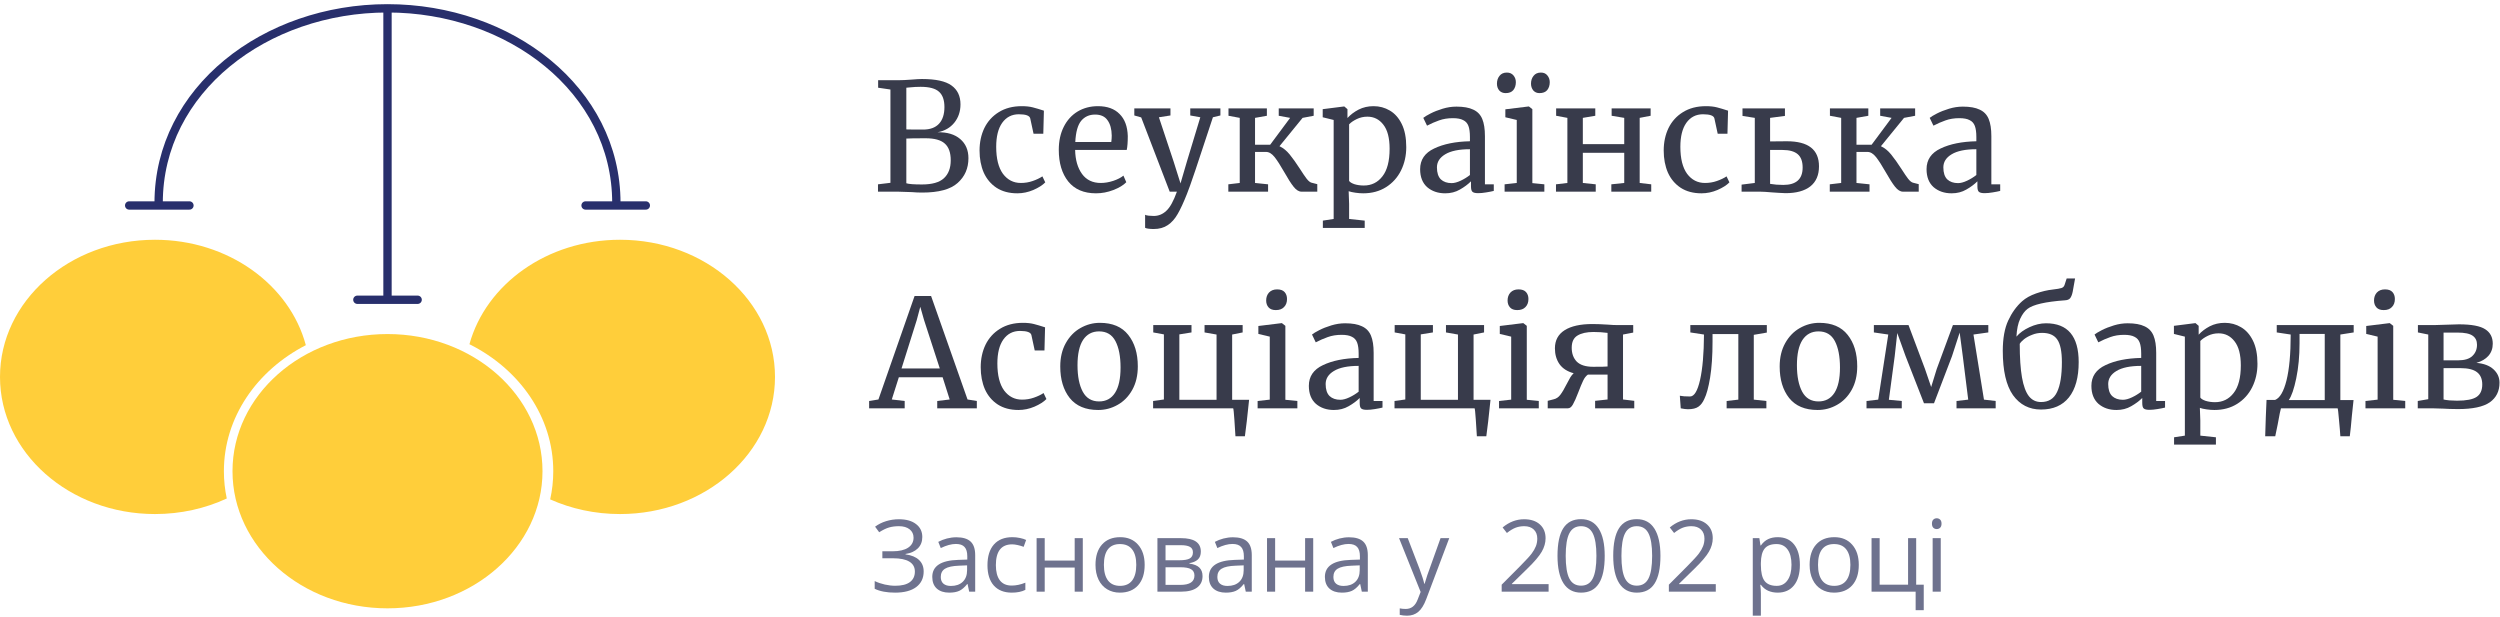 <svg width="300" height="74" viewBox="0 0 300 74" fill="none" xmlns="http://www.w3.org/2000/svg">
<path d="M65.1 56.543C65.1 65.632 56.773 73 46.5 73C36.227 73 27.9 65.632 27.9 56.543C27.9 47.454 36.227 40.086 46.5 40.086C56.773 40.086 65.1 47.454 65.1 56.543Z" fill="#FFCE3A"/>
<path d="M27.213 59.819C24.638 61.011 21.708 61.686 18.6 61.686C8.328 61.686 0 54.318 0 45.229C0 36.14 8.328 28.771 18.6 28.771C27.391 28.771 34.758 34.168 36.7 41.421C30.819 44.451 26.867 50.088 26.867 56.543C26.867 57.663 26.986 58.758 27.213 59.819Z" fill="#FFCE3A"/>
<path d="M66.022 59.926C68.54 61.052 71.386 61.686 74.4 61.686C84.672 61.686 93 54.318 93 45.229C93 36.14 84.672 28.771 74.4 28.771C65.655 28.771 58.32 34.111 56.332 41.306C62.337 44.306 66.392 50.006 66.392 56.543C66.392 57.7 66.265 58.831 66.022 59.926Z" fill="#FFCE3A"/>
<path d="M42.883 35.971H50.117M19.037 24.355C19.037 10.771 31.844 1 46.5 1M46.5 1C61.156 1 73.963 10.771 73.963 24.355M46.5 1L46.5 35.971M15.5 24.657H22.733M70.267 24.657H77.5" stroke="#282F6C" stroke-linecap="round" stroke-linejoin="round"/>
<path d="M106.852 10.742L105.376 10.526V9.626H107.806C108.214 9.626 108.73 9.602 109.354 9.554C109.93 9.506 110.356 9.482 110.632 9.482C112.288 9.482 113.47 9.74 114.178 10.256C114.898 10.772 115.258 11.528 115.258 12.524C115.258 13.376 115.012 14.108 114.52 14.72C114.028 15.332 113.356 15.716 112.504 15.872C113.656 15.848 114.562 16.118 115.222 16.682C115.882 17.246 116.212 18.014 116.212 18.986C116.212 20.198 115.78 21.188 114.916 21.956C114.064 22.724 112.648 23.108 110.668 23.108C110.236 23.108 109.822 23.09 109.426 23.054C108.49 23.018 107.932 23 107.752 23H105.358V22.118L106.852 21.938V10.742ZM108.76 15.53C108.928 15.542 109.27 15.548 109.786 15.548H110.776C111.616 15.548 112.252 15.314 112.684 14.846C113.116 14.378 113.332 13.712 113.332 12.848C113.332 12.008 113.116 11.396 112.684 11.012C112.252 10.616 111.514 10.418 110.47 10.418C110.038 10.418 109.594 10.442 109.138 10.49L108.76 10.526V15.53ZM108.76 21.992C109.036 22.088 109.66 22.136 110.632 22.136C111.844 22.136 112.72 21.89 113.26 21.398C113.812 20.894 114.088 20.174 114.088 19.238C114.088 18.314 113.848 17.642 113.368 17.222C112.9 16.802 112.138 16.592 111.082 16.592C109.858 16.592 109.084 16.604 108.76 16.628V21.992Z" fill="#383B4B"/>
<path d="M117.546 18.068C117.546 17.072 117.738 16.172 118.122 15.368C118.518 14.564 119.094 13.928 119.85 13.46C120.618 12.98 121.536 12.74 122.604 12.74C123.12 12.74 123.564 12.788 123.936 12.884C124.308 12.98 124.752 13.112 125.268 13.28L125.196 16.052H124.026L123.63 14.216C123.558 13.88 123.102 13.712 122.262 13.712C121.422 13.712 120.756 14.054 120.264 14.738C119.784 15.41 119.544 16.37 119.544 17.618C119.544 19.034 119.814 20.114 120.354 20.858C120.906 21.59 121.62 21.956 122.496 21.956C123 21.956 123.474 21.878 123.918 21.722C124.374 21.566 124.764 21.38 125.088 21.164L125.43 21.884C125.106 22.22 124.626 22.526 123.99 22.802C123.366 23.066 122.73 23.198 122.082 23.198C121.098 23.198 120.264 22.976 119.58 22.532C118.908 22.088 118.398 21.482 118.05 20.714C117.714 19.934 117.546 19.052 117.546 18.068Z" fill="#383B4B"/>
<path d="M131.518 23.198C130.066 23.198 128.956 22.724 128.188 21.776C127.432 20.828 127.054 19.562 127.054 17.978C127.054 16.934 127.252 16.016 127.648 15.224C128.044 14.432 128.596 13.82 129.304 13.388C130.024 12.956 130.84 12.74 131.752 12.74C132.868 12.74 133.732 13.052 134.344 13.676C134.968 14.288 135.298 15.17 135.334 16.322C135.334 17.054 135.292 17.612 135.208 17.996H129.016C129.04 19.184 129.316 20.144 129.844 20.876C130.372 21.596 131.122 21.956 132.094 21.956C132.574 21.956 133.072 21.872 133.588 21.704C134.116 21.524 134.524 21.314 134.812 21.074L135.154 21.866C134.806 22.226 134.29 22.538 133.606 22.802C132.922 23.066 132.226 23.198 131.518 23.198ZM133.354 17.042C133.39 16.79 133.408 16.532 133.408 16.268C133.396 15.488 133.228 14.876 132.904 14.432C132.592 13.976 132.094 13.748 131.41 13.748C130.714 13.748 130.156 14 129.736 14.504C129.328 15.008 129.094 15.854 129.034 17.042H133.354Z" fill="#383B4B"/>
<path d="M138.439 27.482C138.235 27.482 138.031 27.47 137.827 27.446C137.635 27.422 137.497 27.386 137.413 27.338V25.772C137.485 25.82 137.623 25.856 137.827 25.88C138.043 25.904 138.247 25.916 138.439 25.916C139.015 25.916 139.519 25.712 139.951 25.304C140.395 24.908 140.821 24.14 141.229 23H140.365L136.945 14.09L136.117 13.856V13.01H140.455V13.856L139.069 14.072L140.833 19.382L141.661 22.01L142.435 19.364L144.037 14.072L142.831 13.856V13.01H146.449V13.856L145.549 14.072C143.785 19.472 142.747 22.538 142.435 23.27C142.027 24.302 141.655 25.106 141.319 25.682C140.983 26.27 140.587 26.714 140.131 27.014C139.675 27.326 139.111 27.482 138.439 27.482Z" fill="#383B4B"/>
<path d="M153.538 17.546C153.982 17.75 154.39 18.08 154.762 18.536C155.134 18.992 155.56 19.592 156.04 20.336C156.352 20.828 156.61 21.206 156.814 21.47C157.018 21.722 157.204 21.872 157.372 21.92L158.074 22.1V23H156.184C155.86 23 155.542 22.802 155.23 22.406C154.918 22.01 154.546 21.428 154.114 20.66C153.658 19.856 153.268 19.25 152.944 18.842C152.62 18.434 152.278 18.23 151.918 18.23H150.604V21.956L152.17 22.118V23H147.4V22.118L148.768 21.956V14.144L147.418 13.892V13.01H152.026V13.892L150.604 14.144V17.366H152.422L154.816 14.144L153.448 13.892V13.01H157.642V13.892L156.31 14.144L153.538 17.546Z" fill="#383B4B"/>
<path d="M168.751 17.654C168.751 18.674 168.541 19.61 168.121 20.462C167.701 21.302 167.101 21.968 166.321 22.46C165.541 22.952 164.629 23.198 163.585 23.198C163.297 23.198 162.985 23.174 162.649 23.126C162.313 23.078 162.043 23.018 161.839 22.946L161.893 24.458V26.276L163.765 26.474V27.356H158.743V26.474L160.039 26.276V14.396L158.725 14.072V13.1L161.281 12.776H161.317L161.695 13.1V14.162C162.055 13.766 162.499 13.43 163.027 13.154C163.567 12.878 164.167 12.74 164.827 12.74C165.535 12.74 166.183 12.914 166.771 13.262C167.371 13.61 167.851 14.15 168.211 14.882C168.571 15.614 168.751 16.538 168.751 17.654ZM164.089 14C163.633 14 163.207 14.096 162.811 14.288C162.415 14.48 162.109 14.69 161.893 14.918V21.704C161.977 21.848 162.187 21.98 162.523 22.1C162.871 22.208 163.249 22.262 163.657 22.262C164.581 22.262 165.325 21.896 165.889 21.164C166.465 20.432 166.753 19.328 166.753 17.852C166.753 16.556 166.501 15.59 165.997 14.954C165.505 14.318 164.869 14 164.089 14Z" fill="#383B4B"/>
<path d="M170.416 20.3C170.416 19.172 170.98 18.344 172.108 17.816C173.236 17.276 174.664 16.988 176.392 16.952V16.448C176.392 15.884 176.332 15.44 176.212 15.116C176.092 14.792 175.882 14.558 175.582 14.414C175.294 14.258 174.88 14.18 174.34 14.18C173.728 14.18 173.176 14.27 172.684 14.45C172.204 14.618 171.724 14.828 171.244 15.08L170.794 14.144C170.95 14.012 171.238 13.838 171.658 13.622C172.078 13.406 172.564 13.214 173.116 13.046C173.668 12.878 174.22 12.794 174.772 12.794C175.624 12.794 176.296 12.914 176.788 13.154C177.292 13.382 177.652 13.754 177.868 14.27C178.084 14.786 178.192 15.476 178.192 16.34V22.118H179.254V22.91C179.014 22.97 178.708 23.03 178.336 23.09C177.976 23.15 177.658 23.18 177.382 23.18C177.046 23.18 176.818 23.126 176.698 23.018C176.578 22.922 176.518 22.7 176.518 22.352V21.758C176.158 22.118 175.714 22.448 175.186 22.748C174.67 23.048 174.082 23.198 173.422 23.198C172.558 23.198 171.838 22.952 171.262 22.46C170.698 21.956 170.416 21.236 170.416 20.3ZM174.196 21.974C174.508 21.974 174.868 21.878 175.276 21.686C175.684 21.494 176.056 21.266 176.392 21.002V17.906C175.084 17.906 174.094 18.11 173.422 18.518C172.762 18.914 172.432 19.436 172.432 20.084C172.432 20.732 172.588 21.212 172.9 21.524C173.224 21.824 173.656 21.974 174.196 21.974Z" fill="#383B4B"/>
<path d="M182.01 14.396L180.642 14.072V13.118L183.432 12.776H183.468L183.882 13.1V21.974L185.322 22.118V23H180.552V22.118L182.01 21.956V14.396ZM180.678 11.174C180.354 11.174 180.096 11.066 179.904 10.85C179.724 10.634 179.634 10.364 179.634 10.04C179.634 9.668 179.736 9.356 179.94 9.104C180.144 8.84 180.438 8.708 180.822 8.708C181.158 8.708 181.422 8.822 181.614 9.05C181.806 9.278 181.902 9.548 181.902 9.86C181.902 10.244 181.8 10.562 181.596 10.814C181.392 11.054 181.086 11.174 180.678 11.174ZM184.728 11.174C184.428 11.174 184.182 11.066 183.99 10.85C183.81 10.622 183.72 10.352 183.72 10.04C183.72 9.668 183.822 9.356 184.026 9.104C184.23 8.84 184.524 8.708 184.908 8.708C185.244 8.708 185.502 8.822 185.682 9.05C185.874 9.278 185.97 9.548 185.97 9.86C185.97 10.244 185.868 10.562 185.664 10.814C185.46 11.054 185.148 11.174 184.728 11.174Z" fill="#383B4B"/>
<path d="M191.434 13.01V13.892L189.94 14.144V17.294H194.908V14.144L193.396 13.892V13.01H198.076V13.892L196.762 14.144V21.956L198.148 22.118V23H193.36V22.118L194.908 21.956V18.338H189.94V21.956L191.488 22.118V23H186.718V22.118L188.086 21.956V14.144L186.736 13.892V13.01H191.434Z" fill="#383B4B"/>
<path d="M199.645 18.068C199.645 17.072 199.837 16.172 200.221 15.368C200.617 14.564 201.193 13.928 201.949 13.46C202.717 12.98 203.635 12.74 204.703 12.74C205.219 12.74 205.663 12.788 206.035 12.884C206.407 12.98 206.851 13.112 207.367 13.28L207.295 16.052H206.125L205.729 14.216C205.657 13.88 205.201 13.712 204.361 13.712C203.521 13.712 202.855 14.054 202.363 14.738C201.883 15.41 201.643 16.37 201.643 17.618C201.643 19.034 201.913 20.114 202.453 20.858C203.005 21.59 203.719 21.956 204.595 21.956C205.099 21.956 205.573 21.878 206.017 21.722C206.473 21.566 206.863 21.38 207.187 21.164L207.529 21.884C207.205 22.22 206.725 22.526 206.089 22.802C205.465 23.066 204.829 23.198 204.181 23.198C203.197 23.198 202.363 22.976 201.679 22.532C201.007 22.088 200.497 21.482 200.149 20.714C199.813 19.934 199.645 19.052 199.645 18.068Z" fill="#383B4B"/>
<path d="M214.427 16.952C216.995 16.952 218.279 17.954 218.279 19.958C218.279 21.014 217.931 21.818 217.235 22.37C216.539 22.91 215.549 23.18 214.265 23.18C214.109 23.18 213.857 23.168 213.509 23.144C213.161 23.12 212.885 23.102 212.681 23.09C212.021 23.03 211.529 23 211.205 23H208.991V22.154L210.575 21.956V14.144L209.099 13.91V13.01H214.193V13.91L212.411 14.144V16.97L214.427 16.952ZM212.411 22.064C212.891 22.148 213.419 22.19 213.995 22.19C215.543 22.19 216.317 21.494 216.317 20.102C216.317 19.37 216.119 18.836 215.723 18.5C215.327 18.164 214.721 17.996 213.905 17.996H212.411V22.064Z" fill="#383B4B"/>
<path d="M225.711 17.546C226.155 17.75 226.563 18.08 226.935 18.536C227.307 18.992 227.733 19.592 228.213 20.336C228.525 20.828 228.783 21.206 228.987 21.47C229.191 21.722 229.377 21.872 229.545 21.92L230.247 22.1V23H228.357C228.033 23 227.715 22.802 227.403 22.406C227.091 22.01 226.719 21.428 226.287 20.66C225.831 19.856 225.441 19.25 225.117 18.842C224.793 18.434 224.451 18.23 224.091 18.23H222.777V21.956L224.343 22.118V23H219.573V22.118L220.941 21.956V14.144L219.591 13.892V13.01H224.199V13.892L222.777 14.144V17.366H224.595L226.989 14.144L225.621 13.892V13.01H229.815V13.892L228.483 14.144L225.711 17.546Z" fill="#383B4B"/>
<path d="M231.186 20.3C231.186 19.172 231.75 18.344 232.878 17.816C234.006 17.276 235.434 16.988 237.162 16.952V16.448C237.162 15.884 237.102 15.44 236.982 15.116C236.862 14.792 236.652 14.558 236.352 14.414C236.064 14.258 235.65 14.18 235.11 14.18C234.498 14.18 233.946 14.27 233.454 14.45C232.974 14.618 232.494 14.828 232.014 15.08L231.564 14.144C231.72 14.012 232.008 13.838 232.428 13.622C232.848 13.406 233.334 13.214 233.886 13.046C234.438 12.878 234.99 12.794 235.542 12.794C236.394 12.794 237.066 12.914 237.558 13.154C238.062 13.382 238.422 13.754 238.638 14.27C238.854 14.786 238.962 15.476 238.962 16.34V22.118H240.024V22.91C239.784 22.97 239.478 23.03 239.106 23.09C238.746 23.15 238.428 23.18 238.152 23.18C237.816 23.18 237.588 23.126 237.468 23.018C237.348 22.922 237.288 22.7 237.288 22.352V21.758C236.928 22.118 236.484 22.448 235.956 22.748C235.44 23.048 234.852 23.198 234.192 23.198C233.328 23.198 232.608 22.952 232.032 22.46C231.468 21.956 231.186 21.236 231.186 20.3ZM234.966 21.974C235.278 21.974 235.638 21.878 236.046 21.686C236.454 21.494 236.826 21.266 237.162 21.002V17.906C235.854 17.906 234.864 18.11 234.192 18.518C233.532 18.914 233.202 19.436 233.202 20.084C233.202 20.732 233.358 21.212 233.67 21.524C233.994 21.824 234.426 21.974 234.966 21.974Z" fill="#383B4B"/>
<path d="M109.75 35.518H111.73L116.104 47.938L117.22 48.118V49H112.468V48.118L113.962 47.938L113.116 45.274H107.86L107.014 47.938L108.562 48.118V49H104.296V48.118L105.412 47.938L109.75 35.518ZM110.884 38.398L110.434 36.814L110.002 38.434L108.184 44.212H112.774L110.884 38.398Z" fill="#383B4B"/>
<path d="M117.686 44.068C117.686 43.072 117.878 42.172 118.262 41.368C118.658 40.564 119.234 39.928 119.99 39.46C120.758 38.98 121.676 38.74 122.744 38.74C123.26 38.74 123.704 38.788 124.076 38.884C124.448 38.98 124.892 39.112 125.408 39.28L125.336 42.052H124.166L123.77 40.216C123.698 39.88 123.242 39.712 122.402 39.712C121.562 39.712 120.896 40.054 120.404 40.738C119.924 41.41 119.684 42.37 119.684 43.618C119.684 45.034 119.954 46.114 120.494 46.858C121.046 47.59 121.76 47.956 122.636 47.956C123.14 47.956 123.614 47.878 124.058 47.722C124.514 47.566 124.904 47.38 125.228 47.164L125.57 47.884C125.246 48.22 124.766 48.526 124.13 48.802C123.506 49.066 122.87 49.198 122.222 49.198C121.238 49.198 120.404 48.976 119.72 48.532C119.048 48.088 118.538 47.482 118.19 46.714C117.854 45.934 117.686 45.052 117.686 44.068Z" fill="#383B4B"/>
<path d="M127.231 43.978C127.231 42.898 127.453 41.962 127.897 41.17C128.341 40.378 128.923 39.778 129.643 39.37C130.375 38.95 131.155 38.74 131.983 38.74C133.495 38.74 134.629 39.22 135.385 40.18C136.153 41.14 136.537 42.4 136.537 43.96C136.537 45.052 136.315 45.994 135.871 46.786C135.427 47.578 134.839 48.178 134.107 48.586C133.387 48.994 132.613 49.198 131.785 49.198C130.273 49.198 129.133 48.718 128.365 47.758C127.609 46.798 127.231 45.538 127.231 43.978ZM131.893 48.172C132.721 48.172 133.357 47.83 133.801 47.146C134.245 46.462 134.467 45.448 134.467 44.104C134.467 42.772 134.263 41.716 133.855 40.936C133.447 40.156 132.793 39.766 131.893 39.766C131.065 39.766 130.423 40.108 129.967 40.792C129.523 41.476 129.301 42.49 129.301 43.834C129.301 45.166 129.511 46.222 129.931 47.002C130.351 47.782 131.005 48.172 131.893 48.172Z" fill="#383B4B"/>
<path d="M149.892 47.974C149.688 49.966 149.52 51.424 149.388 52.348H148.254C148.23 51.904 148.188 51.25 148.128 50.386C148.068 49.522 148.02 49.06 147.984 49H138.372V48.118L139.668 47.938V40.126L138.39 39.892V39.01H142.98V39.892L141.522 40.126V47.974H145.986V40.144L144.546 39.892V39.01H149.118V39.892L147.858 40.144V47.974H149.892Z" fill="#383B4B"/>
<path d="M153.092 37.21C152.708 37.21 152.42 37.102 152.228 36.886C152.036 36.67 151.94 36.394 151.94 36.058C151.94 35.674 152.054 35.356 152.282 35.104C152.522 34.852 152.846 34.726 153.254 34.726C153.662 34.726 153.962 34.834 154.154 35.05C154.346 35.266 154.442 35.542 154.442 35.878C154.442 36.286 154.322 36.61 154.082 36.85C153.854 37.09 153.53 37.21 153.11 37.21H153.092ZM152.372 40.396L151.004 40.072V39.118L153.794 38.776H153.83L154.244 39.1V47.974L155.684 48.118V49H150.914V48.118L152.372 47.956V40.396Z" fill="#383B4B"/>
<path d="M157.062 46.3C157.062 45.172 157.626 44.344 158.754 43.816C159.882 43.276 161.31 42.988 163.038 42.952V42.448C163.038 41.884 162.978 41.44 162.858 41.116C162.738 40.792 162.528 40.558 162.228 40.414C161.94 40.258 161.526 40.18 160.986 40.18C160.374 40.18 159.822 40.27 159.33 40.45C158.85 40.618 158.37 40.828 157.89 41.08L157.44 40.144C157.596 40.012 157.884 39.838 158.304 39.622C158.724 39.406 159.21 39.214 159.762 39.046C160.314 38.878 160.866 38.794 161.418 38.794C162.27 38.794 162.942 38.914 163.434 39.154C163.938 39.382 164.298 39.754 164.514 40.27C164.73 40.786 164.838 41.476 164.838 42.34V48.118H165.9V48.91C165.66 48.97 165.354 49.03 164.982 49.09C164.622 49.15 164.304 49.18 164.028 49.18C163.692 49.18 163.464 49.126 163.344 49.018C163.224 48.922 163.164 48.7 163.164 48.352V47.758C162.804 48.118 162.36 48.448 161.832 48.748C161.316 49.048 160.728 49.198 160.068 49.198C159.204 49.198 158.484 48.952 157.908 48.46C157.344 47.956 157.062 47.236 157.062 46.3ZM160.842 47.974C161.154 47.974 161.514 47.878 161.922 47.686C162.33 47.494 162.702 47.266 163.038 47.002V43.906C161.73 43.906 160.74 44.11 160.068 44.518C159.408 44.914 159.078 45.436 159.078 46.084C159.078 46.732 159.234 47.212 159.546 47.524C159.87 47.824 160.302 47.974 160.842 47.974Z" fill="#383B4B"/>
<path d="M178.862 47.974C178.658 49.966 178.49 51.424 178.358 52.348H177.224C177.2 51.904 177.158 51.25 177.098 50.386C177.038 49.522 176.99 49.06 176.954 49H167.342V48.118L168.638 47.938V40.126L167.36 39.892V39.01H171.95V39.892L170.492 40.126V47.974H174.956V40.144L173.516 39.892V39.01H178.088V39.892L176.828 40.144V47.974H178.862Z" fill="#383B4B"/>
<path d="M182.062 37.21C181.678 37.21 181.39 37.102 181.198 36.886C181.006 36.67 180.91 36.394 180.91 36.058C180.91 35.674 181.024 35.356 181.252 35.104C181.492 34.852 181.816 34.726 182.224 34.726C182.632 34.726 182.932 34.834 183.124 35.05C183.316 35.266 183.412 35.542 183.412 35.878C183.412 36.286 183.292 36.61 183.052 36.85C182.824 37.09 182.5 37.21 182.08 37.21H182.062ZM181.342 40.396L179.974 40.072V39.118L182.764 38.776H182.8L183.214 39.1V47.974L184.654 48.118V49H179.884V48.118L181.342 47.956V40.396Z" fill="#383B4B"/>
<path d="M190.55 44.95C190.322 45.106 190.13 45.352 189.974 45.688C189.818 46.012 189.626 46.474 189.398 47.074C189.146 47.734 188.93 48.22 188.75 48.532C188.582 48.844 188.378 49 188.138 49H185.726V48.1L186.428 47.92C186.752 47.848 187.022 47.668 187.238 47.38C187.466 47.08 187.718 46.654 187.994 46.102C188.186 45.742 188.336 45.466 188.444 45.274C188.564 45.082 188.696 44.92 188.84 44.788C188.084 44.584 187.52 44.224 187.148 43.708C186.776 43.18 186.59 42.544 186.59 41.8C186.59 40.84 186.98 40.114 187.76 39.622C188.54 39.13 189.65 38.884 191.09 38.884C191.594 38.884 192.218 38.908 192.962 38.956C193.394 38.992 193.766 39.01 194.078 39.01H195.986V39.91L194.762 40.144V47.938L196.112 48.1V49H191.414V48.1L192.908 47.938V44.95H190.55ZM192.908 39.946C192.368 39.874 191.804 39.838 191.216 39.838C190.4 39.838 189.758 39.982 189.29 40.27C188.834 40.546 188.606 41.032 188.606 41.728C188.606 42.424 188.81 42.982 189.218 43.402C189.638 43.81 190.292 44.014 191.18 44.014C192.176 44.014 192.752 44.002 192.908 43.978V39.946Z" fill="#383B4B"/>
<path d="M205.504 41.026C205.504 42.682 205.408 44.104 205.216 45.292C205.024 46.468 204.79 47.332 204.514 47.884C204.334 48.292 204.1 48.598 203.812 48.802C203.524 49.006 203.104 49.108 202.552 49.108C202.336 49.108 202.048 49.072 201.688 49L201.58 47.488C201.856 47.548 202.264 47.578 202.804 47.578C203.308 47.578 203.71 46.912 204.01 45.58C204.31 44.248 204.466 42.436 204.478 40.144L202.84 39.892V39.01H212.02V39.91L210.454 40.18V47.956L211.966 48.118V49H207.196V48.118L208.6 47.956V40.09H205.504V41.026Z" fill="#383B4B"/>
<path d="M213.561 43.978C213.561 42.898 213.783 41.962 214.227 41.17C214.671 40.378 215.253 39.778 215.973 39.37C216.705 38.95 217.485 38.74 218.313 38.74C219.825 38.74 220.959 39.22 221.715 40.18C222.483 41.14 222.867 42.4 222.867 43.96C222.867 45.052 222.645 45.994 222.201 46.786C221.757 47.578 221.169 48.178 220.437 48.586C219.717 48.994 218.943 49.198 218.115 49.198C216.603 49.198 215.463 48.718 214.695 47.758C213.939 46.798 213.561 45.538 213.561 43.978ZM218.223 48.172C219.051 48.172 219.687 47.83 220.131 47.146C220.575 46.462 220.797 45.448 220.797 44.104C220.797 42.772 220.593 41.716 220.185 40.936C219.777 40.156 219.123 39.766 218.223 39.766C217.395 39.766 216.753 40.108 216.297 40.792C215.853 41.476 215.631 42.49 215.631 43.834C215.631 45.166 215.841 46.222 216.261 47.002C216.681 47.782 217.335 48.172 218.223 48.172Z" fill="#383B4B"/>
<path d="M229.022 39.01L231.002 44.284L231.74 46.444L232.406 44.284L234.35 39.01H238.598V39.892L236.816 40.144L238.076 47.956L239.48 48.118V49H234.782V48.118L236.186 47.956L235.538 42.772L235.16 39.91L234.242 42.736L232.082 48.388H230.876L228.662 42.718L227.672 39.964L227.366 42.736L226.664 47.974L228.212 48.118V49H223.982V48.118L225.386 47.956L226.592 40.144L224.864 39.892V39.01H229.022Z" fill="#383B4B"/>
<path d="M248.722 35.014C248.65 35.362 248.548 35.62 248.416 35.788C248.284 35.944 248.068 36.028 247.768 36.04C245.452 36.208 243.964 36.55 243.304 37.066C242.968 37.318 242.674 37.714 242.422 38.254C242.17 38.782 242.02 39.496 241.972 40.396C242.344 39.952 242.866 39.574 243.538 39.262C244.21 38.95 244.87 38.794 245.518 38.794C248.134 38.794 249.442 40.348 249.442 43.456C249.442 45.292 249.052 46.702 248.272 47.686C247.492 48.658 246.376 49.144 244.924 49.144C243.508 49.144 242.386 48.568 241.558 47.416C240.742 46.252 240.334 44.482 240.334 42.106C240.334 40.618 240.55 39.406 240.982 38.47C241.414 37.534 241.972 36.76 242.656 36.148C243.088 35.764 243.646 35.452 244.33 35.212C245.014 34.972 245.68 34.816 246.328 34.744C246.844 34.684 247.192 34.624 247.372 34.564C247.564 34.504 247.69 34.378 247.75 34.186L248.002 33.412H249.01L248.722 35.014ZM245.05 39.946C244.618 39.946 244.216 40.024 243.844 40.18C243.472 40.324 243.154 40.498 242.89 40.702C242.638 40.906 242.464 41.092 242.368 41.26C242.368 42.928 242.458 44.272 242.638 45.292C242.818 46.312 243.094 47.062 243.466 47.542C243.838 48.01 244.324 48.244 244.924 48.244C245.836 48.244 246.478 47.842 246.85 47.038C247.234 46.234 247.426 45.04 247.426 43.456C247.426 42.172 247.24 41.266 246.868 40.738C246.508 40.21 245.902 39.946 245.05 39.946Z" fill="#383B4B"/>
<path d="M250.968 46.3C250.968 45.172 251.532 44.344 252.66 43.816C253.788 43.276 255.216 42.988 256.944 42.952V42.448C256.944 41.884 256.884 41.44 256.764 41.116C256.644 40.792 256.434 40.558 256.134 40.414C255.846 40.258 255.432 40.18 254.892 40.18C254.28 40.18 253.728 40.27 253.236 40.45C252.756 40.618 252.276 40.828 251.796 41.08L251.346 40.144C251.502 40.012 251.79 39.838 252.21 39.622C252.63 39.406 253.116 39.214 253.668 39.046C254.22 38.878 254.772 38.794 255.324 38.794C256.176 38.794 256.848 38.914 257.34 39.154C257.844 39.382 258.204 39.754 258.42 40.27C258.636 40.786 258.744 41.476 258.744 42.34V48.118H259.806V48.91C259.566 48.97 259.26 49.03 258.888 49.09C258.528 49.15 258.21 49.18 257.934 49.18C257.598 49.18 257.37 49.126 257.25 49.018C257.13 48.922 257.07 48.7 257.07 48.352V47.758C256.71 48.118 256.266 48.448 255.738 48.748C255.222 49.048 254.634 49.198 253.974 49.198C253.11 49.198 252.39 48.952 251.814 48.46C251.25 47.956 250.968 47.236 250.968 46.3ZM254.748 47.974C255.06 47.974 255.42 47.878 255.828 47.686C256.236 47.494 256.608 47.266 256.944 47.002V43.906C255.636 43.906 254.646 44.11 253.974 44.518C253.314 44.914 252.984 45.436 252.984 46.084C252.984 46.732 253.14 47.212 253.452 47.524C253.776 47.824 254.208 47.974 254.748 47.974Z" fill="#383B4B"/>
<path d="M270.896 43.654C270.896 44.674 270.686 45.61 270.266 46.462C269.846 47.302 269.246 47.968 268.466 48.46C267.686 48.952 266.774 49.198 265.73 49.198C265.442 49.198 265.13 49.174 264.794 49.126C264.458 49.078 264.188 49.018 263.984 48.946L264.038 50.458V52.276L265.91 52.474V53.356H260.888V52.474L262.184 52.276V40.396L260.87 40.072V39.1L263.426 38.776H263.462L263.84 39.1V40.162C264.2 39.766 264.644 39.43 265.172 39.154C265.712 38.878 266.312 38.74 266.972 38.74C267.68 38.74 268.328 38.914 268.916 39.262C269.516 39.61 269.996 40.15 270.356 40.882C270.716 41.614 270.896 42.538 270.896 43.654ZM266.234 40C265.778 40 265.352 40.096 264.956 40.288C264.56 40.48 264.254 40.69 264.038 40.918V47.704C264.122 47.848 264.332 47.98 264.668 48.1C265.016 48.208 265.394 48.262 265.802 48.262C266.726 48.262 267.47 47.896 268.034 47.164C268.61 46.432 268.898 45.328 268.898 43.852C268.898 42.556 268.646 41.59 268.142 40.954C267.65 40.318 267.014 40 266.234 40Z" fill="#383B4B"/>
<path d="M282.227 49.882C282.143 50.89 282.059 51.712 281.975 52.348H280.841C280.817 51.904 280.763 51.25 280.679 50.386C280.607 49.522 280.553 49.06 280.517 49H273.713C273.665 49.108 273.533 49.762 273.317 50.962L273.029 52.348H271.823C271.871 50.644 271.925 49.192 271.985 47.992H273.011C273.587 47.764 274.043 46.984 274.379 45.652C274.715 44.308 274.883 42.472 274.883 40.144L273.209 39.892V39.01H282.443V39.892L280.841 40.144V48.01H282.425L282.227 49.882ZM275.945 41.206C275.945 42.73 275.813 44.128 275.549 45.4C275.285 46.672 274.985 47.542 274.649 48.01H278.969V40.072H275.945V41.206Z" fill="#383B4B"/>
<path d="M286.035 37.21C285.651 37.21 285.363 37.102 285.171 36.886C284.979 36.67 284.883 36.394 284.883 36.058C284.883 35.674 284.997 35.356 285.225 35.104C285.465 34.852 285.789 34.726 286.197 34.726C286.605 34.726 286.905 34.834 287.097 35.05C287.289 35.266 287.385 35.542 287.385 35.878C287.385 36.286 287.265 36.61 287.025 36.85C286.797 37.09 286.473 37.21 286.053 37.21H286.035ZM285.315 40.396L283.947 40.072V39.118L286.737 38.776H286.773L287.187 39.1V47.974L288.627 48.118V49H283.857V48.118L285.315 47.956V40.396Z" fill="#383B4B"/>
<path d="M293.263 38.974C294.415 38.938 295.015 38.92 295.063 38.92C296.575 38.92 297.631 39.118 298.231 39.514C298.831 39.898 299.131 40.474 299.131 41.242C299.131 41.818 298.957 42.304 298.609 42.7C298.273 43.084 297.793 43.366 297.169 43.546C298.057 43.618 298.741 43.876 299.221 44.32C299.701 44.764 299.941 45.298 299.941 45.922C299.941 46.942 299.551 47.728 298.771 48.28C297.991 48.82 296.719 49.09 294.955 49.09C294.607 49.09 294.277 49.084 293.965 49.072C293.665 49.06 293.407 49.048 293.191 49.036L291.967 49H290.131V48.118L291.391 47.902V40.144L290.149 39.892V39.01H292.129L293.263 38.974ZM294.973 43.24C295.753 43.24 296.323 43.066 296.683 42.718C297.055 42.37 297.241 41.92 297.241 41.368C297.241 40.888 297.067 40.528 296.719 40.288C296.371 40.036 295.765 39.91 294.901 39.91H293.227V43.24H294.973ZM293.227 47.938C293.347 47.974 293.581 48.01 293.929 48.046C294.277 48.07 294.583 48.082 294.847 48.082C295.951 48.082 296.731 47.932 297.187 47.632C297.643 47.332 297.871 46.834 297.871 46.138C297.871 45.478 297.661 44.986 297.241 44.662C296.821 44.338 296.161 44.176 295.261 44.176H293.227V47.938Z" fill="#383B4B"/>
<path d="M110.676 64.438C110.676 65 110.496 65.457 110.137 65.809C109.781 66.16 109.289 66.383 108.66 66.477V66.523C109.375 66.621 109.916 66.846 110.283 67.197C110.655 67.549 110.84 68.008 110.84 68.574C110.84 69.375 110.541 70 109.944 70.449C109.346 70.894 108.502 71.117 107.412 71.117C106.416 71.117 105.6 70.963 104.963 70.654V69.728C105.338 69.908 105.742 70.047 106.176 70.144C106.614 70.242 107.033 70.291 107.436 70.291C108.209 70.291 108.793 70.144 109.188 69.852C109.586 69.559 109.785 69.137 109.785 68.586C109.785 68.062 109.565 67.666 109.123 67.397C108.686 67.127 108.031 66.992 107.16 66.992H105.883V66.154H107.108C107.908 66.154 108.528 66.012 108.965 65.727C109.406 65.438 109.627 65.035 109.627 64.519C109.627 64.102 109.469 63.768 109.153 63.518C108.836 63.268 108.41 63.143 107.875 63.143C107.446 63.143 107.057 63.191 106.709 63.289C106.362 63.387 105.959 63.58 105.502 63.869L105.01 63.201C105.405 62.908 105.846 62.688 106.334 62.539C106.826 62.387 107.336 62.31 107.864 62.31C108.742 62.31 109.43 62.504 109.926 62.891C110.426 63.273 110.676 63.789 110.676 64.438Z" fill="#6E728E"/>
<path d="M116.303 71L116.109 70.086H116.062C115.742 70.488 115.422 70.762 115.101 70.906C114.785 71.047 114.389 71.117 113.912 71.117C113.275 71.117 112.775 70.953 112.412 70.625C112.053 70.297 111.873 69.83 111.873 69.225C111.873 67.928 112.91 67.248 114.984 67.186L116.074 67.15V66.752C116.074 66.248 115.965 65.877 115.746 65.639C115.531 65.397 115.185 65.275 114.709 65.275C114.174 65.275 113.568 65.439 112.893 65.768L112.594 65.023C112.91 64.852 113.256 64.717 113.631 64.619C114.01 64.522 114.389 64.473 114.768 64.473C115.533 64.473 116.1 64.643 116.467 64.982C116.838 65.322 117.023 65.867 117.023 66.617V71H116.303ZM114.105 70.314C114.711 70.314 115.185 70.148 115.529 69.816C115.877 69.484 116.051 69.019 116.051 68.422V67.842L115.078 67.883C114.305 67.91 113.746 68.031 113.402 68.246C113.062 68.457 112.893 68.787 112.893 69.236C112.893 69.588 112.998 69.856 113.209 70.039C113.424 70.223 113.723 70.314 114.105 70.314Z" fill="#6E728E"/>
<path d="M121.42 71.117C120.49 71.117 119.769 70.832 119.257 70.262C118.75 69.688 118.496 68.877 118.496 67.83C118.496 66.756 118.754 65.926 119.269 65.34C119.789 64.754 120.527 64.461 121.484 64.461C121.793 64.461 122.101 64.494 122.41 64.561C122.718 64.627 122.961 64.705 123.136 64.795L122.838 65.621C122.623 65.535 122.388 65.465 122.134 65.41C121.88 65.352 121.656 65.322 121.461 65.322C120.156 65.322 119.504 66.154 119.504 67.818C119.504 68.607 119.662 69.213 119.978 69.635C120.298 70.057 120.771 70.268 121.396 70.268C121.931 70.268 122.48 70.152 123.043 69.922V70.783C122.613 71.006 122.072 71.117 121.42 71.117Z" fill="#6E728E"/>
<path d="M125.365 64.578V67.268H128.962V64.578H129.935V71H128.962V68.106H125.365V71H124.392V64.578H125.365Z" fill="#6E728E"/>
<path d="M137.36 67.783C137.36 68.83 137.097 69.648 136.569 70.238C136.042 70.824 135.313 71.117 134.384 71.117C133.81 71.117 133.3 70.982 132.854 70.713C132.409 70.443 132.065 70.057 131.823 69.553C131.581 69.049 131.46 68.459 131.46 67.783C131.46 66.736 131.722 65.922 132.245 65.34C132.769 64.754 133.495 64.461 134.425 64.461C135.323 64.461 136.036 64.76 136.563 65.357C137.095 65.955 137.36 66.764 137.36 67.783ZM132.468 67.783C132.468 68.603 132.632 69.228 132.96 69.658C133.288 70.088 133.77 70.303 134.407 70.303C135.044 70.303 135.526 70.09 135.854 69.664C136.186 69.234 136.353 68.607 136.353 67.783C136.353 66.967 136.186 66.348 135.854 65.926C135.526 65.5 135.04 65.287 134.395 65.287C133.759 65.287 133.278 65.496 132.954 65.914C132.63 66.332 132.468 66.955 132.468 67.783Z" fill="#6E728E"/>
<path d="M144.1 66.189C144.1 66.607 143.979 66.926 143.737 67.144C143.499 67.359 143.163 67.504 142.729 67.578V67.631C143.276 67.705 143.674 67.865 143.924 68.111C144.178 68.357 144.305 68.697 144.305 69.131C144.305 69.728 144.085 70.189 143.643 70.514C143.206 70.838 142.565 71 141.721 71H138.891V64.578H141.71C143.303 64.578 144.1 65.115 144.1 66.189ZM143.333 69.066C143.333 68.719 143.2 68.467 142.934 68.311C142.673 68.15 142.237 68.07 141.628 68.07H139.864V70.186H141.651C142.772 70.186 143.333 69.812 143.333 69.066ZM143.151 66.283C143.151 65.971 143.03 65.75 142.788 65.621C142.549 65.488 142.186 65.422 141.698 65.422H139.864V67.232H141.51C142.112 67.232 142.536 67.158 142.782 67.01C143.028 66.861 143.151 66.619 143.151 66.283Z" fill="#6E728E"/>
<path d="M149.493 71L149.299 70.086H149.252C148.932 70.488 148.612 70.762 148.291 70.906C147.975 71.047 147.578 71.117 147.102 71.117C146.465 71.117 145.965 70.953 145.602 70.625C145.243 70.297 145.063 69.83 145.063 69.225C145.063 67.928 146.1 67.248 148.174 67.186L149.264 67.15V66.752C149.264 66.248 149.155 65.877 148.936 65.639C148.721 65.397 148.375 65.275 147.899 65.275C147.364 65.275 146.758 65.439 146.082 65.768L145.784 65.023C146.1 64.852 146.446 64.717 146.821 64.619C147.2 64.522 147.578 64.473 147.957 64.473C148.723 64.473 149.289 64.643 149.657 64.982C150.028 65.322 150.213 65.867 150.213 66.617V71H149.493ZM147.295 70.314C147.901 70.314 148.375 70.148 148.719 69.816C149.067 69.484 149.241 69.019 149.241 68.422V67.842L148.268 67.883C147.494 67.91 146.936 68.031 146.592 68.246C146.252 68.457 146.082 68.787 146.082 69.236C146.082 69.588 146.188 69.856 146.399 70.039C146.614 70.223 146.912 70.314 147.295 70.314Z" fill="#6E728E"/>
<path d="M153.016 64.578V67.268H156.613V64.578H157.586V71H156.613V68.106H153.016V71H152.043V64.578H153.016Z" fill="#6E728E"/>
<path d="M163.418 71L163.224 70.086H163.177C162.857 70.488 162.537 70.762 162.216 70.906C161.9 71.047 161.504 71.117 161.027 71.117C160.39 71.117 159.89 70.953 159.527 70.625C159.168 70.297 158.988 69.83 158.988 69.225C158.988 67.928 160.025 67.248 162.099 67.186L163.189 67.15V66.752C163.189 66.248 163.08 65.877 162.861 65.639C162.646 65.397 162.3 65.275 161.824 65.275C161.289 65.275 160.683 65.439 160.008 65.768L159.709 65.023C160.025 64.852 160.371 64.717 160.746 64.619C161.125 64.522 161.504 64.473 161.883 64.473C162.648 64.473 163.215 64.643 163.582 64.982C163.953 65.322 164.138 65.867 164.138 66.617V71H163.418ZM161.22 70.314C161.826 70.314 162.3 70.148 162.644 69.816C162.992 69.484 163.166 69.019 163.166 68.422V67.842L162.193 67.883C161.42 67.91 160.861 68.031 160.517 68.246C160.177 68.457 160.008 68.787 160.008 69.236C160.008 69.588 160.113 69.856 160.324 70.039C160.539 70.223 160.838 70.314 161.22 70.314Z" fill="#6E728E"/>
<path d="M167.886 64.578H168.929L170.335 68.24C170.644 69.076 170.835 69.68 170.909 70.051H170.956C171.007 69.852 171.112 69.512 171.273 69.031C171.437 68.547 171.968 67.062 172.866 64.578H173.909L171.149 71.891C170.876 72.613 170.556 73.125 170.189 73.426C169.825 73.731 169.378 73.883 168.847 73.883C168.55 73.883 168.257 73.85 167.968 73.783V73.004C168.183 73.051 168.423 73.074 168.689 73.074C169.356 73.074 169.833 72.699 170.118 71.949L170.476 71.035L167.886 64.578Z" fill="#6E728E"/>
<path d="M185.832 71H180.201V70.162L182.457 67.894C183.145 67.199 183.598 66.703 183.816 66.406C184.035 66.109 184.199 65.82 184.309 65.539C184.418 65.258 184.473 64.955 184.473 64.631C184.473 64.174 184.334 63.812 184.057 63.547C183.779 63.277 183.395 63.143 182.902 63.143C182.547 63.143 182.209 63.201 181.889 63.318C181.572 63.435 181.219 63.648 180.828 63.957L180.313 63.295C181.102 62.639 181.961 62.31 182.891 62.31C183.695 62.31 184.326 62.518 184.783 62.932C185.24 63.342 185.469 63.895 185.469 64.59C185.469 65.133 185.316 65.67 185.012 66.201C184.707 66.732 184.137 67.404 183.301 68.217L181.426 70.051V70.098H185.832V71Z" fill="#6E728E"/>
<path d="M192.566 66.705C192.566 68.186 192.332 69.291 191.863 70.022C191.398 70.752 190.685 71.117 189.724 71.117C188.803 71.117 188.101 70.744 187.621 69.998C187.14 69.248 186.9 68.15 186.9 66.705C186.9 65.213 187.133 64.106 187.597 63.383C188.062 62.66 188.771 62.299 189.724 62.299C190.654 62.299 191.359 62.676 191.84 63.43C192.324 64.184 192.566 65.275 192.566 66.705ZM187.885 66.705C187.885 67.951 188.031 68.859 188.324 69.43C188.617 69.996 189.084 70.279 189.724 70.279C190.373 70.279 190.842 69.992 191.131 69.418C191.424 68.84 191.57 67.936 191.57 66.705C191.57 65.475 191.424 64.574 191.131 64.004C190.842 63.43 190.373 63.143 189.724 63.143C189.084 63.143 188.617 63.426 188.324 63.992C188.031 64.555 187.885 65.459 187.885 66.705Z" fill="#6E728E"/>
<path d="M199.253 66.705C199.253 68.186 199.019 69.291 198.55 70.022C198.085 70.752 197.373 71.117 196.412 71.117C195.49 71.117 194.789 70.744 194.308 69.998C193.828 69.248 193.587 68.15 193.587 66.705C193.587 65.213 193.82 64.106 194.285 63.383C194.749 62.66 195.458 62.299 196.412 62.299C197.341 62.299 198.046 62.676 198.527 63.43C199.011 64.184 199.253 65.275 199.253 66.705ZM194.572 66.705C194.572 67.951 194.718 68.859 195.011 69.43C195.304 69.996 195.771 70.279 196.412 70.279C197.06 70.279 197.529 69.992 197.818 69.418C198.111 68.84 198.257 67.936 198.257 66.705C198.257 65.475 198.111 64.574 197.818 64.004C197.529 63.43 197.06 63.143 196.412 63.143C195.771 63.143 195.304 63.426 195.011 63.992C194.718 64.555 194.572 65.459 194.572 66.705Z" fill="#6E728E"/>
<path d="M205.894 71H200.263V70.162L202.519 67.894C203.206 67.199 203.659 66.703 203.878 66.406C204.097 66.109 204.261 65.82 204.37 65.539C204.48 65.258 204.534 64.955 204.534 64.631C204.534 64.174 204.396 63.812 204.118 63.547C203.841 63.277 203.456 63.143 202.964 63.143C202.609 63.143 202.271 63.201 201.95 63.318C201.634 63.435 201.28 63.648 200.89 63.957L200.374 63.295C201.163 62.639 202.023 62.31 202.952 62.31C203.757 62.31 204.388 62.518 204.845 62.932C205.302 63.342 205.53 63.895 205.53 64.59C205.53 65.133 205.378 65.67 205.073 66.201C204.769 66.732 204.198 67.404 203.362 68.217L201.487 70.051V70.098H205.894V71Z" fill="#6E728E"/>
<path d="M213.321 71.117C212.903 71.117 212.52 71.041 212.172 70.889C211.829 70.732 211.54 70.494 211.305 70.174H211.235C211.282 70.549 211.305 70.904 211.305 71.24V73.883H210.333V64.578H211.124L211.258 65.457H211.305C211.555 65.106 211.846 64.852 212.178 64.695C212.51 64.539 212.891 64.461 213.321 64.461C214.172 64.461 214.829 64.752 215.29 65.334C215.754 65.916 215.987 66.732 215.987 67.783C215.987 68.838 215.75 69.658 215.278 70.244C214.809 70.826 214.157 71.117 213.321 71.117ZM213.18 65.287C212.524 65.287 212.049 65.469 211.756 65.832C211.463 66.195 211.313 66.773 211.305 67.566V67.783C211.305 68.686 211.456 69.332 211.756 69.723C212.057 70.109 212.54 70.303 213.204 70.303C213.758 70.303 214.192 70.078 214.504 69.629C214.821 69.18 214.979 68.561 214.979 67.772C214.979 66.971 214.821 66.357 214.504 65.932C214.192 65.502 213.75 65.287 213.18 65.287Z" fill="#6E728E"/>
<path d="M223.055 67.783C223.055 68.83 222.791 69.648 222.264 70.238C221.736 70.824 221.008 71.117 220.078 71.117C219.504 71.117 218.994 70.982 218.549 70.713C218.104 70.443 217.76 70.057 217.518 69.553C217.276 69.049 217.154 68.459 217.154 67.783C217.154 66.736 217.416 65.922 217.94 65.34C218.463 64.754 219.19 64.461 220.119 64.461C221.018 64.461 221.731 64.76 222.258 65.357C222.789 65.955 223.055 66.764 223.055 67.783ZM218.162 67.783C218.162 68.603 218.326 69.228 218.654 69.658C218.983 70.088 219.465 70.303 220.102 70.303C220.738 70.303 221.221 70.09 221.549 69.664C221.881 69.234 222.047 68.607 222.047 67.783C222.047 66.967 221.881 66.348 221.549 65.926C221.221 65.5 220.735 65.287 220.09 65.287C219.453 65.287 218.973 65.496 218.649 65.914C218.324 66.332 218.162 66.955 218.162 67.783Z" fill="#6E728E"/>
<path d="M230.849 73.221H229.877V71H224.586V64.578H225.558V70.162H228.969V64.578H229.941V70.162H230.849V73.221Z" fill="#6E728E"/>
<path d="M232.89 71H231.918V64.578H232.89V71ZM231.835 62.838C231.835 62.615 231.89 62.453 232 62.352C232.109 62.246 232.246 62.193 232.41 62.193C232.566 62.193 232.701 62.246 232.814 62.352C232.927 62.457 232.984 62.619 232.984 62.838C232.984 63.057 232.927 63.221 232.814 63.33C232.701 63.435 232.566 63.488 232.41 63.488C232.246 63.488 232.109 63.435 232 63.33C231.89 63.221 231.835 63.057 231.835 62.838Z" fill="#6E728E"/>
</svg>
